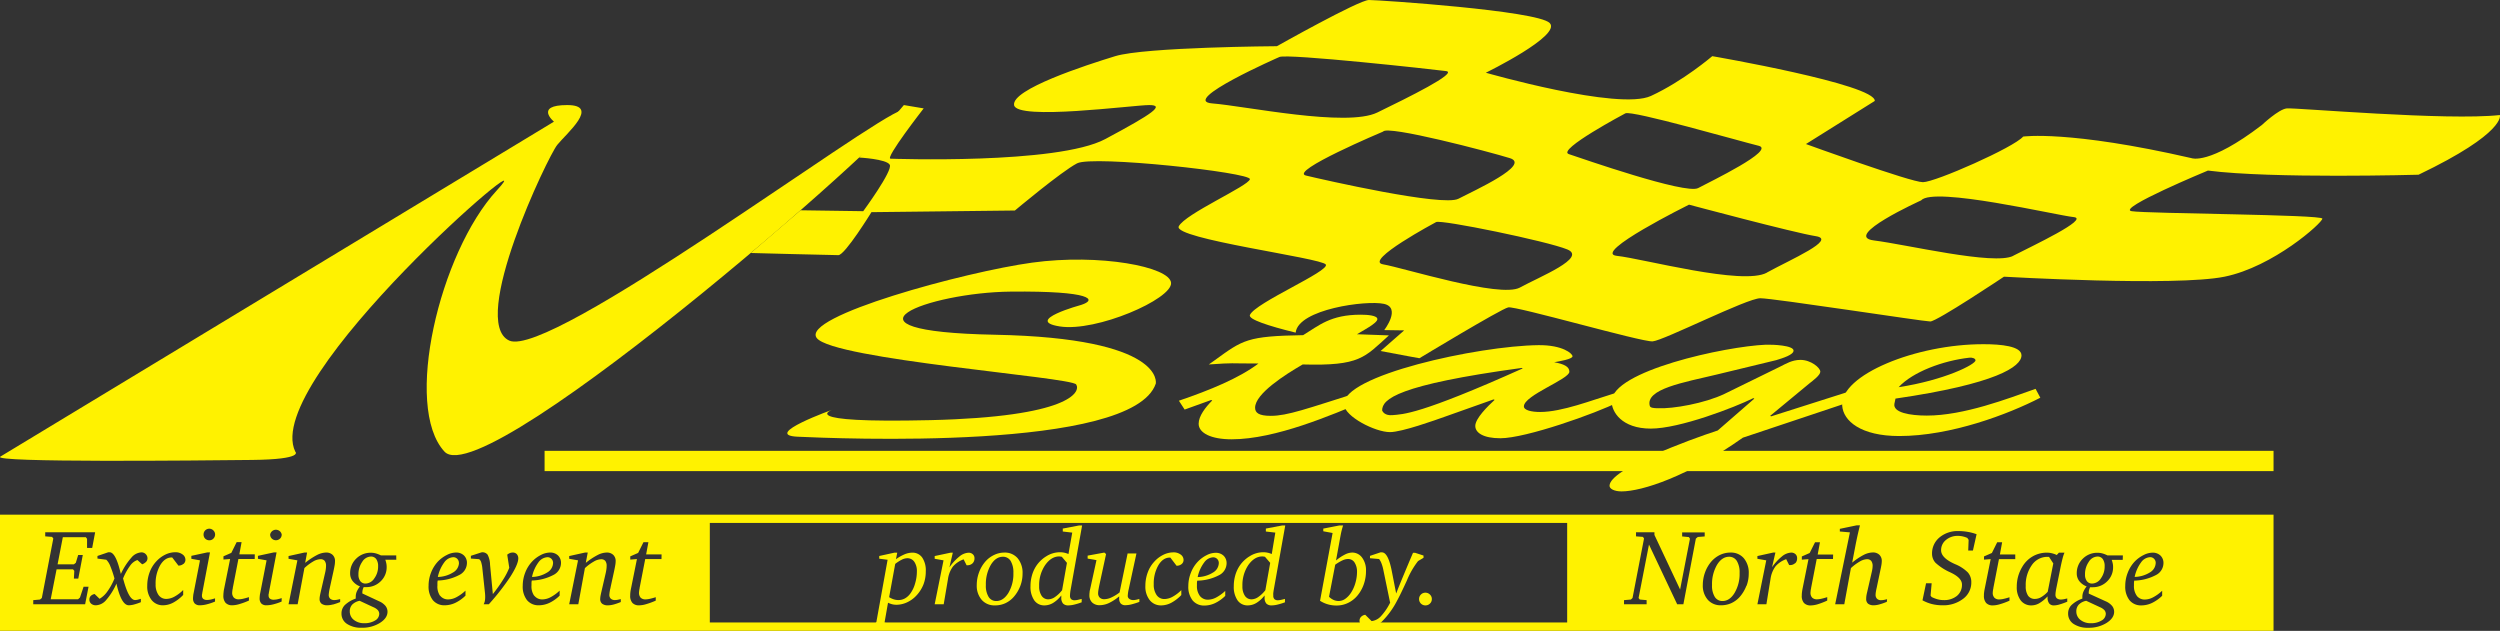 <svg id="Layer_4" data-name="Layer 4" xmlns="http://www.w3.org/2000/svg" viewBox="0 0 848.04 214"><rect x="0" y="0" width="848.04" height="214" fill="#333333" stroke="none"/><defs><style>.cls-1{fill:#fff200;}</style></defs><path class="cls-1" d="M93.51,421.92,281.3,308.3s-6.75-5.63,4.5-5.63-.19,9.56-3.38,13.5-30,60-16.31,66.38,122.34-75.1,133.31-78.19S258.23,435.42,244.17,420.23s-1.69-67.5,17.72-88.59-80.16,64.12-68.34,88.59c0,0,3.18,2.63-14.63,2.82S90.1,424,93.51,421.92Z" transform="translate(-93.39 -267.03)"/><path class="cls-1" d="M460.17,370.45s-19.69,5.35-7.31,7.31S491,368.49,490.64,363s-24.28-10-47.06-6.89-78.75,18.28-73.13,25.59,86.35,13.22,88,15.75-2.25,11-49.5,12.1-32.9-3.66-32.9-3.66-24.47,8.72-12.1,9.28,113.63,5.06,121.5-18c0,0,3.38-15.47-54.56-16.59s-22.5-14.35,5.34-14.63S465.53,368.74,460.17,370.45Z" transform="translate(-93.39 -267.03)"/><path class="cls-1" d="M564.54,380.8c-8.34,7.49-9.76,10.41-29.26,9.86-6,3.47-16.14,9.94-16.14,14.67,0,1.73,1.24,2.76,5.32,2.76,5.67,0,12.06-2.37,30.5-8.2l.89,3.47c-10.47,4.25-29.62,12.69-44.69,12.69-6.92,0-11.17-2.13-11.17-5.28,0-2.6,2.3-5.6,4.61-7.89l-.36-.16-9,3.24-1.95-3c10.64-3.63,20.39-7.65,27-12.62-10.82,0-7.45-.31-16.85.32l2-1.42c9.57-6.94,11-8.2,30-8.52,5.32-3.23,9.22-6.94,19.5-6.94,2.31,0,5.68.24,5.68,1.5,0,1.42-5.15,4-6.92,5.13Z" transform="translate(-93.39 -267.03)"/><path class="cls-1" d="M583.69,408.32c-3.37,1.19-14.72,5.29-18.8,5.29-5,0-15.25-5.21-15.61-9.31-.71-9.86,45.4-19.95,66-20.19,8.16-.07,11.53,2.84,11.53,3.79s-4.61,1.73-6.21,2c3.37.63,5.15,1.5,5.15,3.23,0,2.53-15.43,8-15.43,11.75,0,1.34,2.66,1.9,5.5,1.9,7.44,0,17.55-4,25.18-6.31l1.42,2.92c-7.63,3.86-31.39,12.3-40.08,12.3-5.85,0-8.51-1.9-8.51-4.18,0-2.53,4.25-6.71,6.56-8.83l-.36-.16Zm-21.46-2.05c.18.4.89,1.82,3.55,1.58,3.54-.32,9-.08,44.15-15.85l-.35-.16C567.37,397.6,562.23,402.41,562.23,406.27Z" transform="translate(-93.39 -267.03)"/><path class="cls-1" d="M688.49,402.25l-.35-.16c-6.39,3.16-25,10.33-34.76,10.33-9.93,0-13.3-5.75-13.3-9.22,0-10.33,38.66-18.69,52.32-19.24,2.48-.08,9.39.23,9.39,2,0,1.42-3.54,2.52-5.85,3.23l-20.21,4.89c-11.18,2.68-24.3,4.89-22.7,10.65.17.63,1.24.78,2.83.78,5,.24,15.79-1.65,22.53-4.88l19-9.31c1.77-.87,3.9-2.21,6.74-2.21,3.55,0,6.74,2.68,6.74,4,0,1.19-2.48,3-3.73,4l-13.3,11,.36.15,27-8.59L722,403,684.59,415.5c-18.62,13.17-34.22,18.22-41.14,18.22-2.48,0-4.08-.87-4.08-1.9,0-5.67,27-15.61,36.71-18.77Z" transform="translate(-93.39 -267.03)"/><path class="cls-1" d="M785.5,401.94c-10.82,5.59-30.33,13-47.88,13-13,0-19-5.13-19.33-10.33-.71-10.33,25-20.9,48.05-20.82,5.68,0,12.77.63,12.77,3.78,0,3.87-8.69,9.7-42.74,14.67L736,404c-.53,3,5.32,4,11,4,12.6,0,27.49-5.76,36.89-9.07Zm-22-12.7c0-.55-.89-1-2.13-.87-8.87,1-19.15,4.81-23.94,10C753,396,763.68,390.58,763.51,389.24Z" transform="translate(-93.39 -267.03)"/><path class="cls-1" d="M941.39,306.05c-17.72,2-69.47-2.53-72.28-2.25s-8.44,5.62-8.44,5.62c-18,13.78-23.91,11.25-23.91,11.25-41.62-9.56-57.09-7.31-57.09-7.31-3.09,3.66-29.81,15.47-34,15.47S706,315.89,706,315.89l23.35-14.62c.28-5.63-55.13-15.19-55.13-15.19s-9.84,8.44-20.81,13.5-56-7.88-56-7.88,25.88-12.65,21.66-16.87-57.94-7.8-61.32-7.8-31.21,15.67-31.21,15.67-44.72.28-54.85,3.38-35.15,11.25-34.31,16.59,40.5,0,45.84,0,1.41,2.81-14.9,11.53-72.85,6.66-72.85,6.66c-2-.06,11.25-17.06,11.25-17.06L400,302.67l-15.17,17.8s9.26.48,10.38,2.45-9,15.75-9,15.75l-21.26-.31-16.89,14.49s27.47.73,29.72.73S389,339,389,339l48.66-.56s15.75-13.22,21.09-16,59.07,3.09,58.63,5.38-22.06,11.78-24.14,16,48.48,10.69,49.89,12.94-23.91,12.94-25.75,17.11c-.65,1.47,6.28,3.72,15.53,6v-.07c.94-7.87,23.91-11,29.91-9.7s.12,8.9.12,8.9l6.77.1-8,7h0c7.63,1.47,13.17,2.45,13.17,2.45S602.48,371.86,605,371.3,650.3,383.11,654,382.83,686,368.2,690.51,368.2s55.41,7.88,57.66,7.88,25-15.19,25-15.19,58.22,3.38,74.81,0,33.19-18.28,33.19-19.69-59.34-1.68-64.69-2.53,25.88-13.78,25.88-13.78c21.66,2.81,71.44,1.41,71.44,1.41C943.64,312,941.39,306.05,941.39,306.05Zm-296.65-.57c2.13-1.15,39.31,9.57,45.21,11s-16.31,12.1-20.53,14.35-39.66-10.13-43.87-11.53S644.74,305.48,644.74,305.48Zm-140.13-3.37c-11.25-.84,22.78-15.75,22.78-15.75,2.74-1.23,52.31,4.22,56.53,4.78s-12.94,9-23.34,14.06S515.86,303,504.61,302.11Zm31.78,24.47c-5.91-1.41,26.16-14.91,26.16-14.91,1.4-2.25,35.71,6.75,43,9s-12.1,11-17.44,13.78S542.3,328,536.39,326.58Zm72.56,38c-6.75,3.65-39.65-6.75-46.4-7.88s18-14.34,18-14.34c1.67-.92,37.68,6.47,44.49,9.28S615.7,360.89,609,364.55Zm83.81-5.07c-8.15,4.5-42.18-4.78-50.9-5.69s24.47-17.37,24.47-17.37,35.72,9.56,43,10.69S700.92,355,692.76,359.48Zm83.54-5.69c-6.47,3.3-36.29-3.87-47.25-5.23s16-13.58,16-13.58c4.22-4.82,46.12,5.1,51.75,5.66S782.76,350.48,776.3,353.79Z" transform="translate(-93.39 -267.03)"/><rect class="cls-1" x="184.73" y="152.93" width="586.49" height="6.88"/><path class="cls-1" d="M396.81,454.5h.94l-.43,2.22a15.07,15.07,0,0,1,2.94-1.67,7.07,7.07,0,0,1,2.55-.55,4,4,0,0,1,3.41,1.66,7.75,7.75,0,0,1,1.21,4.67,12.29,12.29,0,0,1-.76,4.38,11.86,11.86,0,0,1-2.33,3.74,10.1,10.1,0,0,1-3.21,2.38,8.68,8.68,0,0,1-3.7.85,6.06,6.06,0,0,1-1.38-.17,7.54,7.54,0,0,1-1.43-.52l-1.19,6.76,3.45.63V480h-8.72v-1.08l2.15-.45.35-.39,3.82-21.17-2.84-.36v-.92ZM395,469.6a6.64,6.64,0,0,0,1.59.74,5.09,5.09,0,0,0,1.53.24,4.51,4.51,0,0,0,2.22-.55,5.77,5.77,0,0,0,1.85-1.67,10.51,10.51,0,0,0,1.6-3.36,14.26,14.26,0,0,0,.62-4.1,5.51,5.51,0,0,0-.88-3.31,2.8,2.8,0,0,0-2.39-1.2,4.3,4.3,0,0,0-1.82.48,12.86,12.86,0,0,0-2.26,1.45Z" transform="translate(-93.39 -267.03)"/><path class="cls-1" d="M415.87,454.5h.73l-1.16,5a17.07,17.07,0,0,1,3.38-3.68,5.26,5.26,0,0,1,3.09-1.3,2.06,2.06,0,0,1,1.48.53,1.75,1.75,0,0,1,.56,1.36,2.28,2.28,0,0,1-.66,1.71,2.46,2.46,0,0,1-1.77.65h-.25l-1-2a8.57,8.57,0,0,0-3.61,2.42,9.28,9.28,0,0,0-1.7,4.28L413.51,472h-3.06l3-14.89-3-.53v-.93Z" transform="translate(-93.39 -267.03)"/><path class="cls-1" d="M434.06,454.47a5.69,5.69,0,0,1,4.53,1.92,7.7,7.7,0,0,1,1.67,5.22,11.7,11.7,0,0,1-.76,4.17,12.3,12.3,0,0,1-2.19,3.68,8.59,8.59,0,0,1-2.89,2.19,8.26,8.26,0,0,1-3.52.74,5.7,5.7,0,0,1-4.5-1.88,7.27,7.27,0,0,1-1.68-5,12.31,12.31,0,0,1,.77-4.3,11.56,11.56,0,0,1,2.14-3.68,9.07,9.07,0,0,1,3-2.26A8.09,8.09,0,0,1,434.06,454.47Zm-.46,1.42q-2.43,0-4.11,2.76a13,13,0,0,0-1.68,6.85,7.18,7.18,0,0,0,.93,4,3,3,0,0,0,2.6,1.41q2.4,0,4.11-2.75a12.68,12.68,0,0,0,1.7-6.76,7.57,7.57,0,0,0-.92-4.07A3,3,0,0,0,433.6,455.89Z" transform="translate(-93.39 -267.03)"/><path class="cls-1" d="M459.46,445.27h1l-3.89,21.8a10.05,10.05,0,0,0-.16,1.12,8,8,0,0,0-.06.9,1.58,1.58,0,0,0,.39,1.18,1.7,1.7,0,0,0,1.21.38,5.62,5.62,0,0,0,.9-.11c.38-.08.87-.2,1.46-.35v1.15a21.81,21.81,0,0,1-2.56.79,9.2,9.2,0,0,1-1.91.26,2.42,2.42,0,0,1-1.85-.63,2.9,2.9,0,0,1-.59-2c0-.2,0-.35,0-.46l0-.29a10.22,10.22,0,0,1-2.76,2.53,5.71,5.71,0,0,1-2.93.85,4.1,4.1,0,0,1-3.49-1.72,8,8,0,0,1-1.27-4.79,13.14,13.14,0,0,1,.46-3.53,11.6,11.6,0,0,1,1.32-3.08,11,11,0,0,1,3.65-3.58,8.69,8.69,0,0,1,4.54-1.33,7.17,7.17,0,0,1,1.49.15,6.91,6.91,0,0,1,1.42.46l1.28-7.27-3.21-.37v-1Zm-5.89,10.62-.42-.06a3.54,3.54,0,0,0-.45-.05c-1.82,0-3.4,1-4.76,2.92a12.1,12.1,0,0,0-2.05,7.14,5.65,5.65,0,0,0,.84,3.3,2.65,2.65,0,0,0,2.29,1.19,4.11,4.11,0,0,0,2.27-.81,10.56,10.56,0,0,0,2.38-2.29l1.64-9.27Z" transform="translate(-93.39 -267.03)"/><path class="cls-1" d="M468,454.47l.59.5-2.3,10.63c-.14.68-.24,1.23-.31,1.67a7.93,7.93,0,0,0-.09,1,2,2,0,0,0,.56,1.49,2.17,2.17,0,0,0,1.55.53,5.94,5.94,0,0,0,2.42-.61,13.82,13.82,0,0,0,2.75-1.69l2.72-13.21h3l-2.58,11.92c0,.06,0,.16-.07.31a12.55,12.55,0,0,0-.3,2.17,1.22,1.22,0,0,0,.53,1,2.21,2.21,0,0,0,1.37.41,4.27,4.27,0,0,0,.84-.1c.34-.06.74-.16,1.2-.29v1a25.36,25.36,0,0,1-2.74.86,9,9,0,0,1-1.93.26,2.1,2.1,0,0,1-1.64-.56,2.51,2.51,0,0,1-.53-1.77c0-.18,0-.32,0-.42a2.36,2.36,0,0,0,0-.25,16.23,16.23,0,0,1-3.44,2.25,7.53,7.53,0,0,1-3.13.75,3.57,3.57,0,0,1-2.6-.91,3.3,3.3,0,0,1-.94-2.51,6.88,6.88,0,0,1,.07-1c0-.36.13-.77.23-1.23l2.1-9.63-3-.53v-1Z" transform="translate(-93.39 -267.03)"/><path class="cls-1" d="M492.49,458.93l-2.1-2.76h-.17q-2.31,0-3.89,2.6a12.41,12.41,0,0,0-1.57,6.5,6.07,6.07,0,0,0,1,3.65,3.13,3.13,0,0,0,2.67,1.31,5.92,5.92,0,0,0,2.77-.8,12.65,12.65,0,0,0,2.91-2.22v1.67a13.44,13.44,0,0,1-3.38,2.61,7.47,7.47,0,0,1-3.42.9,4.82,4.82,0,0,1-3.92-1.79,7.38,7.38,0,0,1-1.47-4.82,13,13,0,0,1,.78-4.51,10.84,10.84,0,0,1,2.24-3.71,10.08,10.08,0,0,1,3.08-2.34,7.78,7.78,0,0,1,3.43-.82,3.89,3.89,0,0,1,2.42.73,2.21,2.21,0,0,1,1,1.81,1.78,1.78,0,0,1-.64,1.42A2.52,2.52,0,0,1,492.49,458.93Z" transform="translate(-93.39 -267.03)"/><path class="cls-1" d="M499.51,464a6.4,6.4,0,0,0-.1.81c0,.28,0,.58,0,.89a5.5,5.5,0,0,0,1,3.48,3.36,3.36,0,0,0,2.78,1.27,6.14,6.14,0,0,0,2.77-.76,13.86,13.86,0,0,0,3.05-2.22v1.7a12.88,12.88,0,0,1-3.46,2.45,8.51,8.51,0,0,1-3.61.82,5,5,0,0,1-4-1.74,7.47,7.47,0,0,1-1.45-4.88,12.17,12.17,0,0,1,.86-4.48,11.34,11.34,0,0,1,2.38-3.8,10.85,10.85,0,0,1,2.95-2.18,6.89,6.89,0,0,1,3.05-.81,3.8,3.8,0,0,1,2.74,1,3.5,3.5,0,0,1,1,2.63,4.59,4.59,0,0,1-2.63,4A16.42,16.42,0,0,1,499.51,464Zm.16-1.22a10.12,10.12,0,0,0,5.16-1.52,3.86,3.86,0,0,0,2-3.22,1.94,1.94,0,0,0-.55-1.4,1.84,1.84,0,0,0-1.35-.56,4,4,0,0,0-3.09,1.79A12.43,12.43,0,0,0,499.67,462.73Z" transform="translate(-93.39 -267.03)"/><path class="cls-1" d="M528.37,445.27h1l-3.9,21.8c-.07.4-.12.77-.16,1.12s0,.64,0,.9a1.58,1.58,0,0,0,.39,1.18,1.7,1.7,0,0,0,1.21.38,5.62,5.62,0,0,0,.9-.11c.38-.08.87-.2,1.46-.35v1.15a21.81,21.81,0,0,1-2.56.79,9.2,9.2,0,0,1-1.91.26,2.42,2.42,0,0,1-1.85-.63,2.9,2.9,0,0,1-.59-2c0-.2,0-.35,0-.46l0-.29a10.22,10.22,0,0,1-2.76,2.53,5.71,5.71,0,0,1-2.93.85,4.1,4.1,0,0,1-3.49-1.72,8,8,0,0,1-1.27-4.79,13.14,13.14,0,0,1,.46-3.53,11.6,11.6,0,0,1,1.32-3.08,11,11,0,0,1,3.65-3.58,8.67,8.67,0,0,1,4.54-1.33,7,7,0,0,1,2.91.61L526,447.7l-3.21-.37v-1Zm-5.89,10.62-.42-.06a3.54,3.54,0,0,0-.45-.05c-1.82,0-3.4,1-4.77,2.92a12.17,12.17,0,0,0-2,7.14,5.65,5.65,0,0,0,.84,3.3,2.65,2.65,0,0,0,2.29,1.19,4.11,4.11,0,0,0,2.27-.81,10.56,10.56,0,0,0,2.38-2.29l1.64-9.27Z" transform="translate(-93.39 -267.03)"/><path class="cls-1" d="M547.75,445.27H549c-.19.56-.35,1.12-.49,1.67s-.25,1.11-.36,1.67l-1.56,8.54a15.48,15.48,0,0,1,3-2,5.55,5.55,0,0,1,2.43-.68,4.11,4.11,0,0,1,3.42,1.72,7.16,7.16,0,0,1,1.32,4.48,13.64,13.64,0,0,1-.73,4.49,12.18,12.18,0,0,1-2.11,3.82,9.55,9.55,0,0,1-3.23,2.56,8.89,8.89,0,0,1-4,.89,10.18,10.18,0,0,1-2.86-.4,10,10,0,0,1-2.66-1.2l4.26-23-3.16-.58v-.91Zm-3.53,24.19a5.25,5.25,0,0,0,1.55,1.08,4.08,4.08,0,0,0,1.7.36,3.92,3.92,0,0,0,2.2-.7,7.46,7.46,0,0,0,2-2.1,12,12,0,0,0,1.48-3.29,13.26,13.26,0,0,0,.56-3.71,5.69,5.69,0,0,0-.83-3.25,2.54,2.54,0,0,0-2.19-1.2,4.59,4.59,0,0,0-1.81.42,15.67,15.67,0,0,0-2.56,1.51Z" transform="translate(-93.39 -267.03)"/><path class="cls-1" d="M561.66,454.4l.2,0h.3q2.12,0,3.36,6.43l.27,1.37,1.2,6.16c.77-2,1.63-4.1,2.59-6.4s2-4.78,3.13-7.42h.68l2.88.94v.77l-1.85,1.1a28,28,0,0,0-3.8,6.61q-2.21,4.83-3.34,6.87a27.86,27.86,0,0,1-4.92,6.83,7.16,7.16,0,0,1-4.75,2.3,3.41,3.41,0,0,1-2.18-.69,2.1,2.1,0,0,1-.87-1.7,1.82,1.82,0,0,1,.54-1.31,2.35,2.35,0,0,1,1.41-.68l2.15,2.13a5,5,0,0,0,3.16-1.65,19.45,19.45,0,0,0,3.2-4.75l-.1.07-2.26-10.94a14,14,0,0,0-.61-2.2,5.74,5.74,0,0,0-.85-1.58l-3.09-.27v-.8Z" transform="translate(-93.39 -267.03)"/><path class="cls-1" d="M576.91,468.08a2.08,2.08,0,0,1,1.54.64,2,2,0,0,1,.64,1.52,2,2,0,0,1-.64,1.53,2.1,2.1,0,0,1-1.54.62,2.13,2.13,0,0,1-2.15-2.15,2.08,2.08,0,0,1,.63-1.53A2.06,2.06,0,0,1,576.91,468.08Z" transform="translate(-93.39 -267.03)"/><path class="cls-1" d="M281,458a1.94,1.94,0,0,0-.55-1.4,1.84,1.84,0,0,0-1.35-.56,4,4,0,0,0-3.09,1.79,12.43,12.43,0,0,0-2.15,4.91,10.12,10.12,0,0,0,5.16-1.52A3.86,3.86,0,0,0,281,458Zm-31.94,0a1.91,1.91,0,0,0-.56-1.4,1.81,1.81,0,0,0-1.35-.56,4,4,0,0,0-3.08,1.79,12.58,12.58,0,0,0-2.16,4.91,10.12,10.12,0,0,0,5.16-1.52A3.85,3.85,0,0,0,249.08,458ZM212.89,472.1a3.24,3.24,0,0,0-.85,2.3,3.59,3.59,0,0,0,1.37,2.9,5.43,5.43,0,0,0,3.55,1.13,6.68,6.68,0,0,0,3.65-.91,2.65,2.65,0,0,0,1.43-2.25,2,2,0,0,0-.5-1.29,4.39,4.39,0,0,0-1.53-1l-4.62-2.15A4.85,4.85,0,0,0,212.89,472.1Zm6.29-16.28a3.6,3.6,0,0,0-2.93,1.81,7.35,7.35,0,0,0-1.27,4.3,3.52,3.52,0,0,0,.65,2.25,2.17,2.17,0,0,0,1.79.8,3.65,3.65,0,0,0,2.94-1.75,6.71,6.71,0,0,0,1.29-4.11,4.09,4.09,0,0,0-.64-2.45A2.15,2.15,0,0,0,219.18,455.82Zm460.75.07q-2.43,0-4.11,2.76a13,13,0,0,0-1.68,6.85,7.18,7.18,0,0,0,.93,4,3,3,0,0,0,2.61,1.41c1.6,0,3-.92,4.1-2.75a12.59,12.59,0,0,0,1.71-6.76,7.48,7.48,0,0,0-.93-4.07A3,3,0,0,0,679.93,455.89Zm124.92-.07a3.58,3.58,0,0,0-2.92,1.81,7.28,7.28,0,0,0-1.27,4.3,3.52,3.52,0,0,0,.65,2.25,2.15,2.15,0,0,0,1.78.8,3.65,3.65,0,0,0,2.95-1.75,6.77,6.77,0,0,0,1.28-4.11,4,4,0,0,0-.64-2.45A2.13,2.13,0,0,0,804.85,455.82Zm-6.28,16.28a3.25,3.25,0,0,0-.86,2.3,3.6,3.6,0,0,0,1.38,2.9,5.42,5.42,0,0,0,3.54,1.13,6.65,6.65,0,0,0,3.65-.91,2.63,2.63,0,0,0,1.43-2.25,2,2,0,0,0-.49-1.29,4.48,4.48,0,0,0-1.53-1l-4.62-2.15A4.81,4.81,0,0,0,798.57,472.1Zm-10.63-16.18a6.37,6.37,0,0,0-5.31,2.79,11.61,11.61,0,0,0-2.08,7.1,5.64,5.64,0,0,0,.79,3.28,2.74,2.74,0,0,0,2.37,1.1,4.17,4.17,0,0,0,2.1-.61,9.76,9.76,0,0,0,2.2-1.81l1.89-9.62-1.46-2.23Zm36.7,2.07a1.9,1.9,0,0,0-.55-1.4,1.81,1.81,0,0,0-1.35-.56,4,4,0,0,0-3.08,1.79,12.58,12.58,0,0,0-2.16,4.91,10.12,10.12,0,0,0,5.16-1.52A3.86,3.86,0,0,0,824.64,458ZM93.39,441.61V481H864.61V441.61ZM122.27,472h-17.6v-1.39l2.29-.21.62-.52,3.89-20.18-.41-.55-2.33-.18v-1.38h16.93l-1,5.31h-1.74v-3.09l-.41-.55h-7.81l-1.78,9.2h5.53l.65-.51.8-2.65h1.57l-1.53,8h-1.49l.14-2.63-.43-.51h-5.58l-2,10.16h9.27l.66-.59,1.23-3.68h1.68Zm19.31-13.58L140,457a5,5,0,0,0-2.45,1.89,19.89,19.89,0,0,0-2.42,4.38l.27.92q1.79,6.39,3.83,6.39a4.53,4.53,0,0,0,.76-.1c.31-.07.71-.18,1.18-.33v1.15a18.9,18.9,0,0,1-2.33.79,7.48,7.48,0,0,1-1.76.26q-2.5,0-4.17-7.25l0-.15a21.79,21.79,0,0,1-3.5,5.61,4.77,4.77,0,0,1-3.44,1.79,2.41,2.41,0,0,1-1.64-.53,1.8,1.8,0,0,1-.62-1.42,1.7,1.7,0,0,1,.46-1.21,2.5,2.5,0,0,1,1.32-.66l1.67,1.62a8.39,8.39,0,0,0,2.69-2.54,20.21,20.21,0,0,0,2.37-4.35,36.43,36.43,0,0,0-1.43-4.24,6.09,6.09,0,0,0-1.34-2.12l-3-.39v-.89l3.68-1.26.2,0,.21,0q2,0,3.57,6.29c.12.47.21.82.28,1.07a22.53,22.53,0,0,1,3.55-5.51,4.8,4.8,0,0,1,3.4-1.81,2,2,0,0,1,1.47.59,2,2,0,0,1,.61,1.43,1.73,1.73,0,0,1-.46,1.17A3.32,3.32,0,0,1,141.58,458.46Zm14-.1a2.52,2.52,0,0,1-1.67.57l-2.1-2.76h-.17q-2.31,0-3.89,2.6a12.41,12.41,0,0,0-1.57,6.5,6.07,6.07,0,0,0,1,3.65,3.13,3.13,0,0,0,2.67,1.31,5.92,5.92,0,0,0,2.77-.8,12.65,12.65,0,0,0,2.91-2.22v1.67a13.44,13.44,0,0,1-3.38,2.61,7.47,7.47,0,0,1-3.42.9,4.82,4.82,0,0,1-3.92-1.79,7.38,7.38,0,0,1-1.47-4.82,13,13,0,0,1,.78-4.51,10.84,10.84,0,0,1,2.24-3.71,10.08,10.08,0,0,1,3.08-2.34,7.78,7.78,0,0,1,3.43-.82,3.89,3.89,0,0,1,2.42.73,2.21,2.21,0,0,1,1,1.81A1.78,1.78,0,0,1,155.58,458.36Zm10.75,12.77a19.19,19.19,0,0,1-2.8.94,9.48,9.48,0,0,1-2.34.32,2.33,2.33,0,0,1-1.74-.6,2.48,2.48,0,0,1-.58-1.81,6.86,6.86,0,0,1,.06-.82c0-.32.1-.68.17-1.07l2.13-10.94-2.93-.53v-1l5.38-1.16h.94L162,468.18c0,.23-.08.42-.1.57a2.57,2.57,0,0,0,0,.36,1.3,1.3,0,0,0,.44,1.07,2,2,0,0,0,1.31.36,6,6,0,0,0,1.17-.13,13.36,13.36,0,0,0,1.52-.42Zm-.54-21.36a1.92,1.92,0,0,1-1.38.58,2,2,0,0,1-1.41-.56,1.92,1.92,0,0,1-.56-1.4,1.94,1.94,0,0,1,3.34-1.38,1.94,1.94,0,0,1,0,2.76Zm14,6.92h-5.53l-1.9,9.79c0,.09,0,.2-.05.34a8.71,8.71,0,0,0-.16,1.27,2.34,2.34,0,0,0,.57,1.7,2.24,2.24,0,0,0,1.65.58,7.4,7.4,0,0,0,1.46-.19c.58-.13,1.24-.31,2-.55v1.16a24.54,24.54,0,0,1-3.25,1.2,8.72,8.72,0,0,1-2.36.4,3,3,0,0,1-2.3-.82,3.61,3.61,0,0,1-.76-2.5,10,10,0,0,1,.08-1.15,10.17,10.17,0,0,1,.21-1.29l2-9.94-2.26.18v-1.09l2.67-1.17,1.81-3.64h1.67l-.76,4.15h5.24Zm9.13,14.44a19.19,19.19,0,0,1-2.8.94,9.48,9.48,0,0,1-2.34.32,2.33,2.33,0,0,1-1.74-.6,2.48,2.48,0,0,1-.58-1.81,6.86,6.86,0,0,1,.06-.82c0-.32.1-.68.17-1.07l2.13-10.94-2.93-.53v-1l5.38-1.16h.94l-2.61,13.68c0,.23-.08.42-.1.57s0,.27,0,.36a1.33,1.33,0,0,0,.44,1.07,2.08,2.08,0,0,0,1.32.36,5.86,5.86,0,0,0,1.16-.13,13.36,13.36,0,0,0,1.52-.42Zm-.54-21.36a2,2,0,0,1-2.78,0,1.89,1.89,0,0,1-.57-1.4,2,2,0,0,1,3.92,0A1.9,1.9,0,0,1,188.35,449.77Zm17.94,22.34a7.56,7.56,0,0,1-1.86.28,3.14,3.14,0,0,1-2-.54,2,2,0,0,1-.66-1.66,4.86,4.86,0,0,1,.08-.84c.05-.33.13-.7.22-1.12l1.56-6.8a11.94,11.94,0,0,0,.24-1.29,7.11,7.11,0,0,0,.08-1.07,2.69,2.69,0,0,0-.46-1.76,1.83,1.83,0,0,0-1.49-.55,5.18,5.18,0,0,0-2.43.79,16.13,16.13,0,0,0-2.95,2.22L194.36,472h-3.09l3-14.89-3-.53v-.93l5.39-1.19h.9l-.65,3.5a23.67,23.67,0,0,1,4-2.65,7.07,7.07,0,0,1,3.07-.85,3.12,3.12,0,0,1,2.24.79,2.85,2.85,0,0,1,.81,2.15,8.76,8.76,0,0,1-.09,1.16c-.07.44-.2,1.14-.4,2.09l-1.25,5.69a3.07,3.07,0,0,1-.07.36,14,14,0,0,0-.32,2.08,1.77,1.77,0,0,0,.49,1.33,2,2,0,0,0,1.4.47,6,6,0,0,0,.86-.08c.32-.06.7-.14,1.13-.25v1A20.92,20.92,0,0,1,206.29,472.11Zm21.5-15.17h-3.73a8.72,8.72,0,0,1,.34,1.21,6,6,0,0,1,.12,1.19,6.54,6.54,0,0,1-2,4.89,6.84,6.84,0,0,1-4.94,2h-.41l-.44,0a4.87,4.87,0,0,0-.35.94,4.57,4.57,0,0,0-.11,1v.21L222,471a5.73,5.73,0,0,1,2.14,1.55,3.18,3.18,0,0,1,.7,2c0,1.43-.86,2.7-2.59,3.79a11.3,11.3,0,0,1-6.16,1.63,8.59,8.59,0,0,1-5-1.31,4.08,4.08,0,0,1-1.86-3.52,4,4,0,0,1,1.13-2.86,10.19,10.19,0,0,1,3.7-2.2,1.79,1.79,0,0,1,0-.24,3.56,3.56,0,0,1,0-.37,4.52,4.52,0,0,1,.34-1.73,7.93,7.93,0,0,1,1.11-1.8,5.72,5.72,0,0,1-2.48-1.79,4.21,4.21,0,0,1-.87-2.62,6.75,6.75,0,0,1,2.06-5,6.88,6.88,0,0,1,5-2,6.24,6.24,0,0,1,1.65.22,9.79,9.79,0,0,1,1.73.68h5.2Zm14.87,12.19a3.35,3.35,0,0,0,2.77,1.27,6.07,6.07,0,0,0,2.77-.76,13.67,13.67,0,0,0,3.06-2.22v1.7a12.88,12.88,0,0,1-3.46,2.45,8.51,8.51,0,0,1-3.61.82,5,5,0,0,1-4-1.74,7.42,7.42,0,0,1-1.45-4.88,12.16,12.16,0,0,1,.85-4.48,11.66,11.66,0,0,1,2.38-3.8,11,11,0,0,1,3-2.18,6.89,6.89,0,0,1,3.05-.81,3.76,3.76,0,0,1,2.73,1,3.47,3.47,0,0,1,1,2.63,4.59,4.59,0,0,1-2.63,4,16.42,16.42,0,0,1-7.29,1.86,6.47,6.47,0,0,0-.09.81c0,.28,0,.58,0,.89A5.5,5.5,0,0,0,242.66,469.13Zm23.89-6.54a79.88,79.88,0,0,1-7.37,9.45h-1.75a4.31,4.31,0,0,0,.39-1.08,6.43,6.43,0,0,0,.12-1.29c0-.16,0-.33,0-.51l-.05-.8-.91-8.51a10.06,10.06,0,0,0-.41-2.1,1.88,1.88,0,0,0-.69-1l-2.79-.21v-.93l3.66-1.19h.09a2.23,2.23,0,0,1,1.92.8,7.62,7.62,0,0,1,.83,3.38l.95,10a54,54,0,0,0,3.5-4.93,23.19,23.19,0,0,0,2.07-4l-.69-4.44a3.25,3.25,0,0,1,.91-.55,2.45,2.45,0,0,1,.9-.18,1.85,1.85,0,0,1,1.43.54,2.18,2.18,0,0,1,.51,1.54C269.15,457.85,268.28,459.87,266.55,462.59Zm8.05,6.54a3.36,3.36,0,0,0,2.78,1.27,6.14,6.14,0,0,0,2.77-.76,13.86,13.86,0,0,0,3.05-2.22v1.7a12.88,12.88,0,0,1-3.46,2.45,8.51,8.51,0,0,1-3.61.82,5,5,0,0,1-4-1.74,7.42,7.42,0,0,1-1.45-4.88,12.37,12.37,0,0,1,.85-4.48,11.52,11.52,0,0,1,2.39-3.8,10.85,10.85,0,0,1,2.95-2.18,6.89,6.89,0,0,1,3.05-.81,3.8,3.8,0,0,1,2.74,1,3.5,3.5,0,0,1,1,2.63,4.59,4.59,0,0,1-2.63,4,16.42,16.42,0,0,1-7.28,1.86,6.4,6.4,0,0,0-.1.81c0,.28,0,.58,0,.89A5.5,5.5,0,0,0,274.6,469.13Zm26.89,3a7.56,7.56,0,0,1-1.86.28,3.11,3.11,0,0,1-2-.54,2,2,0,0,1-.67-1.66,6.11,6.11,0,0,1,.08-.84c.05-.33.13-.7.22-1.12l1.57-6.8c.1-.46.18-.89.23-1.29a7.11,7.11,0,0,0,.08-1.07,2.69,2.69,0,0,0-.46-1.76,1.81,1.81,0,0,0-1.49-.55,5.14,5.14,0,0,0-2.42.79,15.83,15.83,0,0,0-3,2.22L289.56,472h-3.09l3-14.89-3-.53v-.93l5.38-1.19h.91l-.66,3.5a23.67,23.67,0,0,1,4-2.65,7.07,7.07,0,0,1,3.07-.85,3.12,3.12,0,0,1,2.24.79,2.86,2.86,0,0,1,.82,2.15,8.94,8.94,0,0,1-.1,1.16c-.07.44-.2,1.14-.4,2.09l-1.24,5.69c0,.08,0,.2-.08.36a14,14,0,0,0-.32,2.08,1.77,1.77,0,0,0,.49,1.33,2,2,0,0,0,1.4.47,5.84,5.84,0,0,0,.86-.08c.32-.06.7-.14,1.13-.25v1A20.92,20.92,0,0,1,301.49,472.11Zm16.26-15.42h-5.52l-1.9,9.79c0,.09,0,.2-.05.34a8.71,8.71,0,0,0-.16,1.27,2.39,2.39,0,0,0,.56,1.7,2.25,2.25,0,0,0,1.66.58,7.4,7.4,0,0,0,1.46-.19c.58-.13,1.24-.31,2-.55v1.16a25.06,25.06,0,0,1-3.25,1.2,8.78,8.78,0,0,1-2.36.4,3,3,0,0,1-2.3-.82,3.56,3.56,0,0,1-.76-2.5,9.8,9.8,0,0,1,.07-1.15,12.43,12.43,0,0,1,.22-1.29l2-9.94-2.26.18v-1.09l2.67-1.17,1.81-3.64h1.67l-.77,4.15h5.24ZM625,478.17H334.17V444.42H625Zm43.65-28.43L664.42,472h-2.11l-9.56-20.24-3.53,18.12.41.52,2.32.21V472h-7.67v-1.39l2.33-.21.56-.52,3.9-20.18-.36-.55-2.36-.18v-1.38h6.25v.9L663.31,467l3.34-17.23-.36-.55L664,449v-1.38h7.65V449l-2.34.18Zm17.14,16a12.48,12.48,0,0,1-2.18,3.68,8.63,8.63,0,0,1-2.9,2.19,8.26,8.26,0,0,1-3.52.74,5.71,5.71,0,0,1-4.5-1.88,7.27,7.27,0,0,1-1.68-5,12.55,12.55,0,0,1,.77-4.3,11.75,11.75,0,0,1,2.14-3.68,9.17,9.17,0,0,1,3-2.26,8.13,8.13,0,0,1,3.47-.76,5.69,5.69,0,0,1,4.53,1.92,7.65,7.65,0,0,1,1.67,5.22A11.7,11.7,0,0,1,685.83,465.78Zm16.53-7.68a2.43,2.43,0,0,1-1.77.65h-.25l-1-2a8.55,8.55,0,0,0-3.62,2.42,9.39,9.39,0,0,0-1.7,4.28L692.58,472h-3.05l3-14.89-3-.53v-.93l5.38-1.19h.73l-1.15,5a17.05,17.05,0,0,1,3.37-3.68,5.31,5.31,0,0,1,3.09-1.3,2.1,2.1,0,0,1,1.49.53,1.79,1.79,0,0,1,.56,1.36A2.29,2.29,0,0,1,702.36,458.1Zm12.85-1.41h-5.52l-1.9,9.79c0,.09,0,.2-.06.34a9.82,9.82,0,0,0-.15,1.27,2.34,2.34,0,0,0,.56,1.7,2.24,2.24,0,0,0,1.65.58,7.4,7.4,0,0,0,1.47-.19c.57-.13,1.24-.31,2-.55v1.16A25.06,25.06,0,0,1,710,472a8.78,8.78,0,0,1-2.36.4,3,3,0,0,1-2.3-.82,3.56,3.56,0,0,1-.76-2.5,9.8,9.8,0,0,1,.07-1.15q.08-.63.21-1.29l2-9.94-2.26.18v-1.09l2.66-1.17,1.82-3.64h1.67l-.77,4.15h5.24Zm18.27,14.52a19.63,19.63,0,0,1-2.51.88,7.51,7.51,0,0,1-1.86.3,3.12,3.12,0,0,1-2-.53,2.1,2.1,0,0,1-.64-1.7,7.51,7.51,0,0,1,.06-.89,9.26,9.26,0,0,1,.19-1l1.56-6.8c.12-.49.21-.94.28-1.35a7.17,7.17,0,0,0,.09-1,2.74,2.74,0,0,0-.48-1.79,1.83,1.83,0,0,0-1.49-.57,5.23,5.23,0,0,0-2.39.79,16.6,16.6,0,0,0-3,2.23L719,472h-3.09l5-24.38-3.42-.3v-.9l5.72-1.19h1.11c-.21.8-.43,1.73-.67,2.77s-.5,2.26-.78,3.66l-1.19,6.23a21.9,21.9,0,0,1,3.89-2.62,7.12,7.12,0,0,1,3.09-.84,3.11,3.11,0,0,1,2.23.78,2.84,2.84,0,0,1,.83,2.15,8.45,8.45,0,0,1-.11,1.22c-.07.46-.21,1.15-.41,2.07L730,466.38c-.14.62-.24,1.11-.29,1.47a5.79,5.79,0,0,0-.09.94,1.83,1.83,0,0,0,.49,1.35,1.85,1.85,0,0,0,1.38.48,6.34,6.34,0,0,0,.89-.08c.34-.06.72-.14,1.14-.25Zm29.2-17.4h-1.6l.14-3.61-.44-.65a8.31,8.31,0,0,0-1.55-.52,7.29,7.29,0,0,0-1.61-.18,6.11,6.11,0,0,0-4.11,1.4,4.38,4.38,0,0,0-1.63,3.47q0,2.53,4.42,4.57l.38.17a13,13,0,0,1,4.31,2.83,5,5,0,0,1,1.14,3.33,6.83,6.83,0,0,1-2.77,5.57,11,11,0,0,1-7.09,2.2,14.42,14.42,0,0,1-3.51-.42,13.53,13.53,0,0,1-3.19-1.27l1.21-5.77h1.9l-.37,4.18.37.48a11.53,11.53,0,0,0,2.06.79,7.94,7.94,0,0,0,2,.25,6.78,6.78,0,0,0,4.53-1.44,4.8,4.8,0,0,0,1.69-3.85c0-1.42-1.15-2.7-3.44-3.86l-.55-.27a18.48,18.48,0,0,1-5-3.25,4.51,4.51,0,0,1-1.16-3.06,7,7,0,0,1,2.51-5.51,9.56,9.56,0,0,1,6.48-2.17,17.92,17.92,0,0,1,3.12.27,15.89,15.89,0,0,1,3,.8ZM777,456.69h-5.53l-1.9,9.79c0,.09,0,.2-.05.34a8.71,8.71,0,0,0-.16,1.27,2.34,2.34,0,0,0,.57,1.7,2.24,2.24,0,0,0,1.65.58,7.4,7.4,0,0,0,1.46-.19c.58-.13,1.24-.31,2-.55v1.16a24.54,24.54,0,0,1-3.25,1.2,8.72,8.72,0,0,1-2.36.4,3,3,0,0,1-2.3-.82,3.61,3.61,0,0,1-.76-2.5c0-.34,0-.73.07-1.15a12.43,12.43,0,0,1,.22-1.29l2-9.94-2.26.18v-1.09l2.67-1.17,1.81-3.64h1.67l-.76,4.15H777Zm17.64,14.44a23.22,23.22,0,0,1-2.64.95,7,7,0,0,1-1.82.31,2,2,0,0,1-1.68-.67,3.32,3.32,0,0,1-.54-2.08v-.31a12.25,12.25,0,0,1-2.81,2.32,5.41,5.41,0,0,1-2.63.74,4.43,4.43,0,0,1-3.67-1.69,7.38,7.38,0,0,1-1.34-4.68,13.12,13.12,0,0,1,.47-3.49,13.39,13.39,0,0,1,1.42-3.26,9.76,9.76,0,0,1,3.57-3.54,9.59,9.59,0,0,1,4.83-1.23,6.63,6.63,0,0,1,1.63.21,8,8,0,0,1,1.65.59l.73-.8h1.89a12.32,12.32,0,0,0-.64,1.92q-.35,1.32-.75,3.3l-1.3,6.44c-.12.57-.21,1.08-.27,1.51a6.83,6.83,0,0,0-.1,1.06,1.59,1.59,0,0,0,.47,1.26,2.22,2.22,0,0,0,1.5.41,3.78,3.78,0,0,0,.58-.06c.24,0,.72-.14,1.45-.31Zm18.81-14.19h-3.73a10.37,10.37,0,0,1,.34,1.21,6,6,0,0,1,.12,1.19,6.54,6.54,0,0,1-2,4.89,6.84,6.84,0,0,1-4.94,2h-.41l-.44,0a4.29,4.29,0,0,0-.35.94,4,4,0,0,0-.12,1v.21l5.78,2.63a5.73,5.73,0,0,1,2.14,1.55,3.18,3.18,0,0,1,.7,2c0,1.43-.86,2.7-2.59,3.79a11.34,11.34,0,0,1-6.17,1.63,8.59,8.59,0,0,1-5-1.31,4.1,4.1,0,0,1-1.85-3.52,4,4,0,0,1,1.13-2.86,10.1,10.1,0,0,1,3.7-2.2c0-.08,0-.15,0-.24s0-.2,0-.37a4.53,4.53,0,0,1,.35-1.73,7.59,7.59,0,0,1,1.11-1.8,5.69,5.69,0,0,1-2.49-1.79,4.21,4.21,0,0,1-.87-2.62,6.79,6.79,0,0,1,2.06-5,6.92,6.92,0,0,1,5-2,6.22,6.22,0,0,1,1.64.22,9.5,9.5,0,0,1,1.73.68h5.21Zm4.76,12.19A3.35,3.35,0,0,0,821,470.4a6.1,6.1,0,0,0,2.77-.76,13.67,13.67,0,0,0,3.06-2.22v1.7a12.92,12.92,0,0,1-3.47,2.45,8.44,8.44,0,0,1-3.6.82,5,5,0,0,1-4-1.74,7.42,7.42,0,0,1-1.45-4.88,12.16,12.16,0,0,1,.85-4.48,11.5,11.5,0,0,1,2.38-3.8,11,11,0,0,1,3-2.18,6.86,6.86,0,0,1,3-.81,3.76,3.76,0,0,1,2.73,1,3.47,3.47,0,0,1,1,2.63,4.58,4.58,0,0,1-2.62,4,16.5,16.5,0,0,1-7.29,1.86,6.4,6.4,0,0,0-.1.81c0,.28,0,.58,0,.89A5.5,5.5,0,0,0,818.23,469.13Z" transform="translate(-93.39 -267.03)"/></svg>